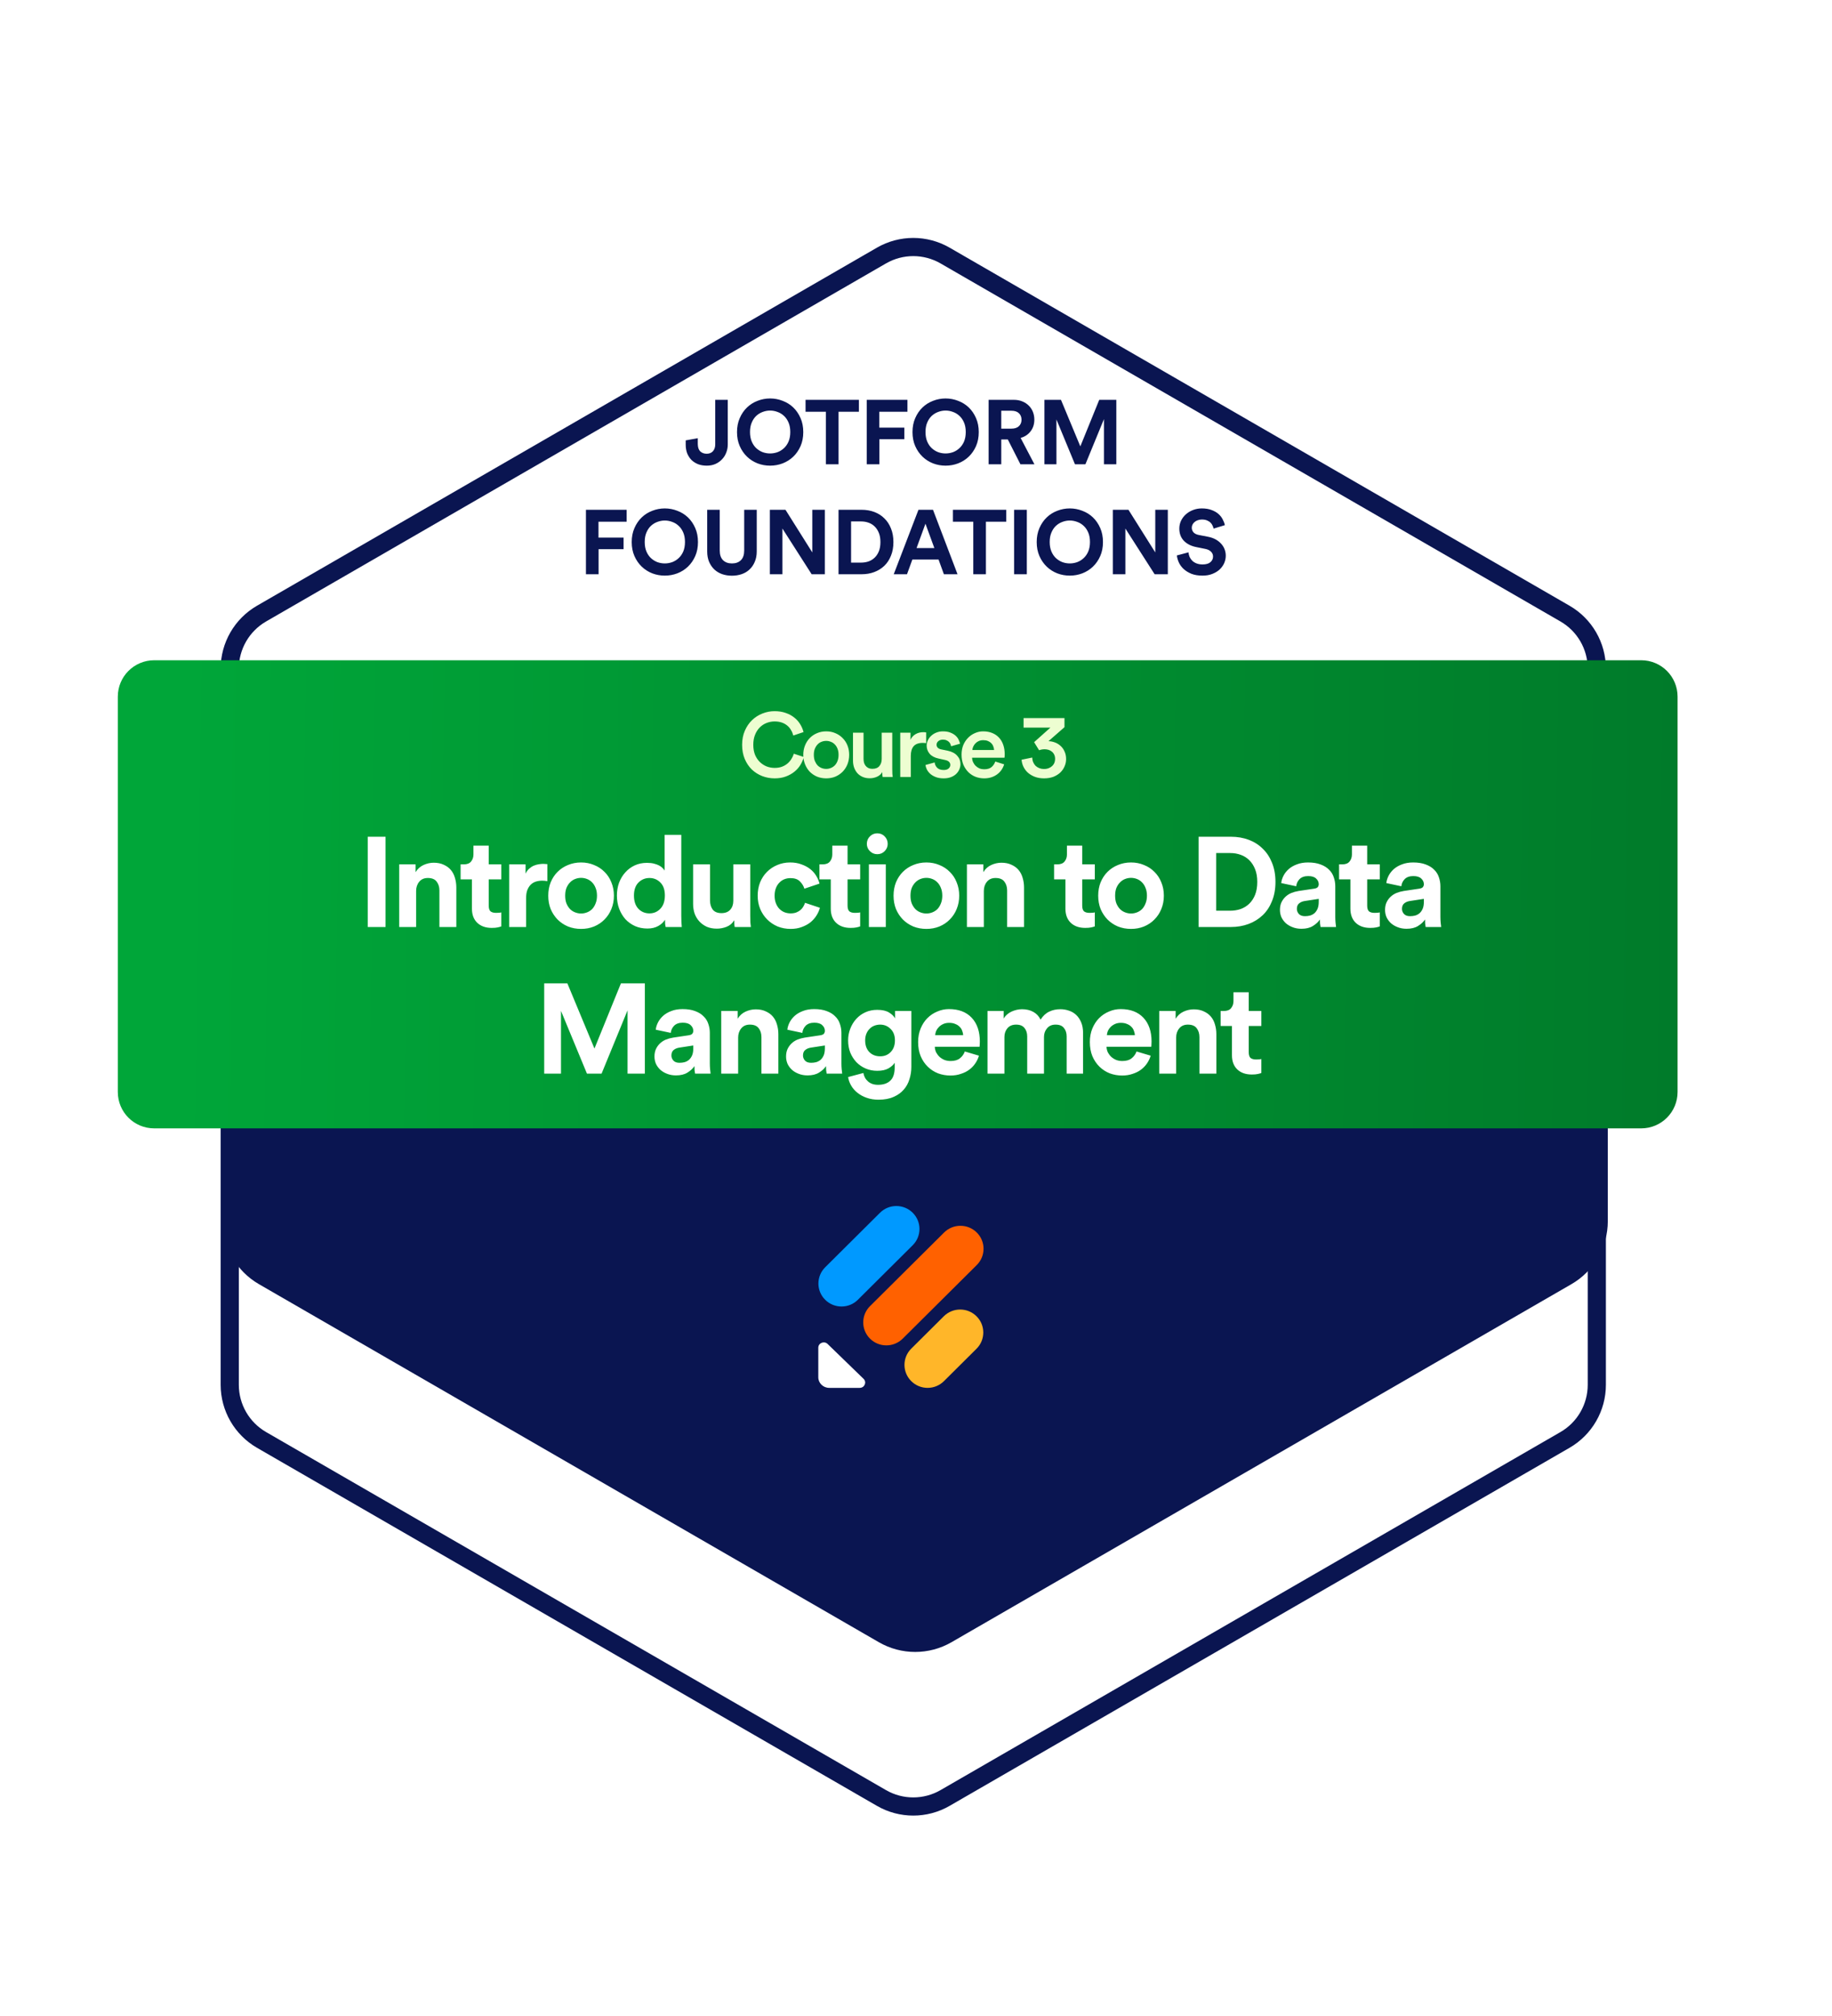<svg width="150" height="165" viewBox="0 0 150 165" fill="none" xmlns="http://www.w3.org/2000/svg">
    <g filter="url(#filter0_dd_2906_10948)">
        <path d="M71.8 6.877C73.642 5.813 75.911 5.813 77.753 6.877L128.51 36.181C130.352 37.245 131.487 39.21 131.487 41.337V99.946C131.487 102.073 130.352 104.038 128.51 105.102L77.753 134.406C75.911 135.47 73.642 135.47 71.8 134.406L21.043 105.102C19.201 104.038 18.066 102.073 18.066 99.946V41.337C18.066 39.21 19.201 37.245 21.043 36.181L71.8 6.877Z" fill="white"/>
        <path d="M72.172 7.521C73.784 6.591 75.769 6.591 77.381 7.521L128.138 36.826C129.75 37.756 130.743 39.476 130.743 41.337V99.946C130.743 101.807 129.75 103.527 128.138 104.457L77.381 133.762C75.769 134.692 73.784 134.692 72.172 133.762L21.415 104.457C19.803 103.527 18.811 101.807 18.811 99.946V41.337C18.811 39.476 19.803 37.756 21.415 36.826L72.172 7.521Z" stroke="#0A1551" stroke-width="1.488"/>
    </g>
    <path d="M74.933 71.386H74.952L74.972 71.385L125.417 68.737C128.397 68.581 130.899 70.955 130.899 73.939V99.946C130.899 101.807 129.906 103.527 128.295 104.457L77.537 133.762C75.926 134.693 73.94 134.693 72.329 133.762L21.571 104.457C19.96 103.527 18.967 101.807 18.967 99.946V76.595C18.967 73.718 21.299 71.386 24.176 71.386H74.933Z" fill="#0A1551" stroke="#0A1551" stroke-width="1.488"/>
    <path d="M70.707 112.851C70.988 113.123 70.79 113.59 70.391 113.59H67.894C67.401 113.59 67 113.201 67 112.724V110.303C67 109.916 67.481 109.724 67.762 109.996L70.707 112.851Z" fill="white"/>
    <path d="M74.611 113.039C73.872 112.305 73.872 111.114 74.611 110.38L77.278 107.73C78.018 106.996 79.216 106.996 79.955 107.73C80.694 108.464 80.694 109.655 79.955 110.389L77.288 113.039C76.548 113.774 75.35 113.774 74.611 113.039Z" fill="#FFB629"/>
    <path d="M67.564 106.38C66.825 105.646 66.825 104.455 67.564 103.721L72.053 99.258C72.792 98.524 73.991 98.524 74.73 99.258C75.469 99.992 75.469 101.183 74.73 101.917L70.241 106.38C69.502 107.115 68.303 107.115 67.564 106.38Z" fill="#0099FF"/>
    <path d="M71.234 109.562C70.495 108.827 70.495 107.637 71.234 106.902L77.3 100.876C78.039 100.142 79.237 100.142 79.976 100.876C80.715 101.611 80.715 102.801 79.976 103.536L73.911 109.562C73.171 110.296 71.973 110.296 71.234 109.562Z" fill="#FF6100"/>
    <path d="M9.646 57.016C9.646 55.372 10.979 54.039 12.623 54.039H134.379C136.023 54.039 137.356 55.372 137.356 57.016V73.196V89.376C137.356 91.019 136.023 92.352 134.379 92.352H12.623C10.979 92.352 9.646 91.019 9.646 89.376V57.016Z" fill="url(#paint0_linear_2906_10948)"/>
    <path d="M63.427 63.705C63.07 63.705 62.73 63.643 62.408 63.519C62.09 63.395 61.807 63.216 61.559 62.983C61.316 62.745 61.123 62.457 60.979 62.12C60.835 61.778 60.763 61.391 60.763 60.959C60.763 60.528 60.838 60.143 60.986 59.806C61.135 59.464 61.331 59.176 61.574 58.943C61.822 58.705 62.105 58.523 62.423 58.399C62.745 58.27 63.078 58.206 63.42 58.206C63.752 58.206 64.052 58.253 64.32 58.347C64.588 58.437 64.821 58.561 65.02 58.719C65.218 58.873 65.382 59.054 65.511 59.263C65.64 59.471 65.734 59.689 65.793 59.917L64.953 60.2C64.913 60.041 64.851 59.893 64.767 59.754C64.687 59.61 64.583 59.486 64.454 59.382C64.33 59.278 64.181 59.196 64.008 59.136C63.839 59.077 63.643 59.047 63.42 59.047C63.202 59.047 62.988 59.087 62.78 59.166C62.571 59.245 62.385 59.364 62.222 59.523C62.058 59.682 61.926 59.883 61.827 60.126C61.728 60.364 61.678 60.642 61.678 60.959C61.678 61.267 61.726 61.54 61.82 61.778C61.919 62.011 62.051 62.207 62.214 62.366C62.378 62.524 62.564 62.646 62.772 62.73C62.986 62.81 63.204 62.849 63.427 62.849C63.65 62.849 63.849 62.817 64.022 62.753C64.196 62.688 64.347 62.601 64.476 62.492C64.605 62.383 64.712 62.259 64.796 62.12C64.886 61.981 64.953 61.837 64.997 61.688L65.816 61.956C65.756 62.18 65.662 62.398 65.533 62.611C65.404 62.82 65.238 63.006 65.034 63.169C64.836 63.328 64.603 63.457 64.335 63.556C64.067 63.656 63.764 63.705 63.427 63.705ZM67.647 62.931C67.781 62.931 67.907 62.906 68.026 62.857C68.15 62.807 68.259 62.735 68.353 62.641C68.448 62.542 68.522 62.42 68.577 62.276C68.631 62.133 68.659 61.966 68.659 61.778C68.659 61.589 68.631 61.425 68.577 61.287C68.522 61.143 68.448 61.024 68.353 60.929C68.259 60.83 68.15 60.758 68.026 60.714C67.907 60.664 67.781 60.639 67.647 60.639C67.513 60.639 67.384 60.664 67.26 60.714C67.141 60.758 67.034 60.83 66.94 60.929C66.85 61.024 66.776 61.143 66.716 61.287C66.662 61.425 66.635 61.589 66.635 61.778C66.635 61.966 66.662 62.133 66.716 62.276C66.776 62.42 66.85 62.542 66.94 62.641C67.034 62.735 67.141 62.807 67.26 62.857C67.384 62.906 67.513 62.931 67.647 62.931ZM67.647 59.858C67.919 59.858 68.17 59.907 68.398 60.007C68.626 60.101 68.825 60.235 68.993 60.409C69.162 60.577 69.294 60.778 69.388 61.011C69.482 61.245 69.529 61.5 69.529 61.778C69.529 62.056 69.482 62.313 69.388 62.552C69.294 62.785 69.162 62.988 68.993 63.162C68.825 63.331 68.626 63.465 68.398 63.564C68.17 63.658 67.919 63.705 67.647 63.705C67.379 63.705 67.128 63.658 66.895 63.564C66.667 63.465 66.468 63.331 66.3 63.162C66.136 62.988 66.007 62.785 65.913 62.552C65.819 62.313 65.771 62.056 65.771 61.778C65.771 61.5 65.819 61.245 65.913 61.011C66.007 60.778 66.136 60.577 66.3 60.409C66.468 60.235 66.667 60.101 66.895 60.007C67.128 59.907 67.379 59.858 67.647 59.858ZM72.237 63.192C72.148 63.355 72.007 63.482 71.813 63.571C71.625 63.656 71.424 63.698 71.211 63.698C70.992 63.698 70.799 63.66 70.63 63.586C70.462 63.512 70.318 63.41 70.199 63.281C70.085 63.147 69.995 62.993 69.931 62.82C69.871 62.646 69.841 62.457 69.841 62.254V59.969H70.705V62.098C70.705 62.212 70.717 62.319 70.742 62.418C70.772 62.517 70.816 62.604 70.876 62.678C70.935 62.753 71.01 62.812 71.099 62.857C71.193 62.901 71.305 62.924 71.434 62.924C71.687 62.924 71.875 62.849 71.999 62.7C72.128 62.547 72.193 62.351 72.193 62.113V59.969H73.056V62.931C73.056 63.08 73.059 63.212 73.064 63.326C73.073 63.435 73.083 63.524 73.093 63.593H72.267C72.257 63.554 72.25 63.497 72.245 63.422C72.24 63.343 72.237 63.266 72.237 63.192ZM75.831 60.825C75.732 60.81 75.638 60.803 75.548 60.803C75.211 60.803 74.963 60.895 74.804 61.078C74.65 61.262 74.574 61.525 74.574 61.867V63.593H73.71V59.969H74.551V60.55C74.636 60.352 74.772 60.198 74.961 60.089C75.149 59.98 75.362 59.925 75.6 59.925C75.655 59.925 75.702 59.927 75.742 59.932C75.782 59.937 75.811 59.942 75.831 59.947V60.825ZM76.528 62.403C76.543 62.566 76.61 62.71 76.729 62.834C76.853 62.959 77.031 63.02 77.264 63.02C77.443 63.02 77.577 62.981 77.666 62.901C77.76 62.817 77.808 62.718 77.808 62.604C77.808 62.505 77.773 62.42 77.703 62.351C77.634 62.281 77.527 62.232 77.383 62.202L76.848 62.083C76.525 62.013 76.282 61.884 76.118 61.696C75.955 61.502 75.873 61.279 75.873 61.026C75.873 60.867 75.908 60.719 75.977 60.58C76.046 60.436 76.141 60.312 76.26 60.208C76.379 60.099 76.518 60.014 76.677 59.955C76.84 59.89 77.016 59.858 77.205 59.858C77.458 59.858 77.669 59.895 77.837 59.969C78.011 60.039 78.152 60.126 78.261 60.23C78.371 60.334 78.45 60.446 78.5 60.565C78.554 60.679 78.589 60.781 78.604 60.87L77.875 61.078C77.865 61.029 77.847 60.972 77.823 60.907C77.798 60.843 77.758 60.783 77.703 60.728C77.654 60.674 77.587 60.629 77.502 60.595C77.423 60.555 77.324 60.535 77.205 60.535C77.051 60.535 76.925 60.577 76.825 60.662C76.731 60.741 76.684 60.838 76.684 60.952C76.684 61.051 76.716 61.133 76.781 61.197C76.845 61.262 76.934 61.306 77.049 61.331L77.599 61.443C77.942 61.517 78.2 61.654 78.373 61.852C78.552 62.046 78.641 62.276 78.641 62.544C78.641 62.683 78.611 62.822 78.552 62.961C78.497 63.095 78.413 63.219 78.299 63.333C78.19 63.442 78.048 63.531 77.875 63.601C77.701 63.67 77.5 63.705 77.272 63.705C77.009 63.705 76.786 63.668 76.602 63.593C76.419 63.519 76.267 63.427 76.148 63.318C76.029 63.204 75.94 63.085 75.88 62.961C75.821 62.832 75.786 62.715 75.776 62.611L76.528 62.403ZM81.394 61.383C81.388 61.279 81.366 61.18 81.326 61.086C81.292 60.986 81.237 60.9 81.163 60.825C81.088 60.751 80.997 60.691 80.888 60.647C80.778 60.602 80.649 60.58 80.501 60.58C80.367 60.58 80.245 60.605 80.136 60.654C80.032 60.699 79.942 60.761 79.868 60.84C79.794 60.915 79.734 61.001 79.689 61.101C79.645 61.195 79.62 61.289 79.615 61.383H81.394ZM82.219 62.559C82.17 62.718 82.098 62.867 82.004 63.006C81.909 63.145 81.793 63.266 81.654 63.37C81.515 63.474 81.356 63.556 81.178 63.616C80.999 63.675 80.801 63.705 80.582 63.705C80.334 63.705 80.099 63.663 79.876 63.579C79.652 63.489 79.456 63.363 79.288 63.199C79.119 63.03 78.983 62.827 78.878 62.589C78.779 62.346 78.73 62.071 78.73 61.763C78.73 61.475 78.777 61.215 78.871 60.982C78.97 60.748 79.102 60.55 79.265 60.386C79.429 60.218 79.618 60.089 79.831 59.999C80.044 59.905 80.265 59.858 80.493 59.858C80.771 59.858 81.019 59.903 81.237 59.992C81.46 60.081 81.647 60.208 81.795 60.371C81.949 60.535 82.066 60.733 82.145 60.967C82.224 61.195 82.264 61.453 82.264 61.741C82.264 61.81 82.262 61.872 82.257 61.927C82.252 61.976 82.247 62.006 82.242 62.016H79.593C79.598 62.155 79.627 62.281 79.682 62.395C79.737 62.51 79.808 62.609 79.898 62.693C79.987 62.777 80.089 62.844 80.203 62.894C80.322 62.939 80.448 62.961 80.582 62.961C80.845 62.961 81.046 62.901 81.185 62.782C81.329 62.658 81.431 62.507 81.49 62.328L82.219 62.559ZM84.671 60.743L86.003 59.553H83.808V58.772H87.157V59.516L85.847 60.662C86.025 60.666 86.202 60.701 86.375 60.766C86.549 60.83 86.703 60.925 86.837 61.048C86.975 61.172 87.085 61.326 87.164 61.51C87.248 61.688 87.29 61.894 87.29 62.127C87.29 62.336 87.248 62.534 87.164 62.723C87.085 62.911 86.968 63.08 86.814 63.229C86.66 63.373 86.472 63.489 86.249 63.579C86.025 63.663 85.77 63.705 85.482 63.705C85.204 63.705 84.954 63.663 84.731 63.579C84.512 63.494 84.324 63.383 84.165 63.244C84.011 63.105 83.89 62.944 83.8 62.76C83.711 62.577 83.659 62.383 83.644 62.18L84.515 62.001C84.52 62.14 84.547 62.269 84.597 62.388C84.646 62.502 84.713 62.601 84.798 62.686C84.887 62.765 84.989 62.827 85.103 62.872C85.217 62.916 85.341 62.939 85.475 62.939C85.624 62.939 85.753 62.916 85.862 62.872C85.976 62.827 86.073 62.767 86.152 62.693C86.231 62.619 86.291 62.532 86.331 62.433C86.37 62.333 86.39 62.229 86.39 62.12C86.39 61.981 86.365 61.862 86.316 61.763C86.266 61.659 86.199 61.574 86.115 61.51C86.035 61.445 85.944 61.398 85.84 61.368C85.74 61.339 85.638 61.324 85.534 61.324C85.42 61.324 85.326 61.334 85.252 61.354C85.177 61.368 85.12 61.386 85.08 61.406L84.671 60.743Z" fill="#EDFED1"/>
    <path d="M30.109 75.871V68.484H31.568V75.871H30.109ZM34.071 75.871H32.686V70.745H34.029V71.38C34.189 71.117 34.405 70.922 34.675 70.797C34.953 70.672 35.231 70.61 35.509 70.61C35.828 70.61 36.103 70.665 36.332 70.776C36.568 70.88 36.763 71.023 36.915 71.203C37.068 71.384 37.179 71.599 37.249 71.849C37.325 72.099 37.363 72.363 37.363 72.641V75.871H35.978V72.881C35.978 72.589 35.901 72.346 35.748 72.151C35.603 71.957 35.363 71.86 35.03 71.86C34.724 71.86 34.488 71.964 34.321 72.172C34.155 72.374 34.071 72.624 34.071 72.922V75.871ZM40.015 70.745H41.046V71.974H40.015V74.12C40.015 74.343 40.064 74.499 40.161 74.589C40.265 74.672 40.418 74.714 40.619 74.714C40.703 74.714 40.786 74.711 40.869 74.704C40.953 74.697 41.012 74.686 41.046 74.672V75.819C40.984 75.846 40.887 75.874 40.755 75.902C40.63 75.93 40.467 75.944 40.265 75.944C39.765 75.944 39.369 75.805 39.078 75.527C38.786 75.249 38.64 74.86 38.64 74.36V71.974H37.713V70.745H37.973C38.244 70.745 38.442 70.669 38.567 70.516C38.699 70.356 38.765 70.162 38.765 69.932V69.214H40.015V70.745ZM44.815 72.12C44.676 72.092 44.537 72.079 44.398 72.079C44.217 72.079 44.047 72.103 43.887 72.151C43.728 72.2 43.589 72.28 43.471 72.391C43.353 72.502 43.255 72.651 43.179 72.839C43.109 73.019 43.075 73.249 43.075 73.526V75.871H41.689V70.745H43.033V71.505C43.109 71.339 43.207 71.203 43.325 71.099C43.45 70.988 43.578 70.905 43.71 70.849C43.849 70.794 43.985 70.755 44.117 70.735C44.255 70.714 44.38 70.703 44.492 70.703C44.547 70.703 44.599 70.707 44.648 70.714C44.703 70.714 44.759 70.717 44.815 70.724V72.12ZM47.578 74.766C47.744 74.766 47.908 74.735 48.067 74.672C48.227 74.61 48.366 74.52 48.484 74.402C48.602 74.277 48.696 74.124 48.765 73.943C48.842 73.763 48.88 73.551 48.88 73.308C48.88 73.065 48.842 72.853 48.765 72.672C48.696 72.492 48.602 72.342 48.484 72.224C48.366 72.099 48.227 72.005 48.067 71.943C47.908 71.88 47.744 71.849 47.578 71.849C47.411 71.849 47.248 71.88 47.088 71.943C46.928 72.005 46.789 72.099 46.671 72.224C46.553 72.342 46.456 72.492 46.38 72.672C46.31 72.853 46.276 73.065 46.276 73.308C46.276 73.551 46.31 73.763 46.38 73.943C46.456 74.124 46.553 74.277 46.671 74.402C46.789 74.52 46.928 74.61 47.088 74.672C47.248 74.735 47.411 74.766 47.578 74.766ZM47.578 70.589C47.96 70.589 48.314 70.658 48.64 70.797C48.974 70.929 49.258 71.117 49.495 71.36C49.738 71.596 49.925 71.88 50.057 72.214C50.196 72.547 50.266 72.912 50.266 73.308C50.266 73.704 50.196 74.068 50.057 74.402C49.925 74.728 49.738 75.013 49.495 75.256C49.258 75.499 48.974 75.69 48.64 75.829C48.314 75.961 47.96 76.027 47.578 76.027C47.196 76.027 46.838 75.961 46.505 75.829C46.178 75.69 45.894 75.499 45.65 75.256C45.414 75.013 45.227 74.728 45.088 74.402C44.956 74.068 44.89 73.704 44.89 73.308C44.89 72.912 44.956 72.547 45.088 72.214C45.227 71.88 45.414 71.596 45.65 71.36C45.894 71.117 46.178 70.929 46.505 70.797C46.838 70.658 47.196 70.589 47.578 70.589ZM55.782 74.943C55.782 75.117 55.786 75.291 55.793 75.464C55.8 75.631 55.81 75.766 55.824 75.871H54.501C54.487 75.815 54.473 75.732 54.459 75.621C54.452 75.509 54.449 75.395 54.449 75.277C54.331 75.478 54.147 75.648 53.897 75.787C53.654 75.926 53.358 75.996 53.011 75.996C52.643 75.996 52.306 75.93 52.001 75.798C51.695 75.659 51.431 75.471 51.209 75.235C50.993 74.992 50.823 74.707 50.698 74.381C50.573 74.047 50.511 73.686 50.511 73.297C50.511 72.922 50.57 72.572 50.688 72.245C50.813 71.919 50.983 71.637 51.198 71.401C51.414 71.158 51.671 70.967 51.969 70.828C52.275 70.689 52.608 70.62 52.969 70.62C53.192 70.62 53.383 70.641 53.542 70.683C53.709 70.724 53.852 70.776 53.969 70.839C54.088 70.901 54.181 70.971 54.251 71.047C54.327 71.117 54.383 71.186 54.417 71.255V68.328H55.782V74.943ZM51.907 73.297C51.907 73.756 52.025 74.113 52.261 74.37C52.504 74.627 52.81 74.756 53.178 74.756C53.532 74.756 53.831 74.627 54.074 74.37C54.317 74.113 54.438 73.752 54.438 73.287C54.438 72.829 54.317 72.478 54.074 72.235C53.831 71.985 53.532 71.86 53.178 71.86C52.824 71.86 52.522 71.985 52.271 72.235C52.028 72.485 51.907 72.839 51.907 73.297ZM60.157 75.871C60.143 75.815 60.132 75.735 60.125 75.631C60.118 75.527 60.115 75.423 60.115 75.318C59.976 75.561 59.771 75.739 59.5 75.85C59.236 75.954 58.969 76.006 58.698 76.006C58.386 76.006 58.108 75.954 57.865 75.85C57.629 75.739 57.427 75.593 57.26 75.412C57.094 75.232 56.965 75.02 56.875 74.777C56.792 74.527 56.75 74.263 56.75 73.985V70.745H58.136V73.704C58.136 73.995 58.209 74.242 58.354 74.443C58.507 74.638 58.747 74.735 59.073 74.735C59.386 74.735 59.625 74.641 59.792 74.454C59.959 74.266 60.042 74.023 60.042 73.725V70.745H61.428V74.943C61.428 75.145 61.431 75.329 61.438 75.496C61.452 75.655 61.466 75.78 61.48 75.871H60.157ZM64.725 71.87C64.545 71.87 64.374 71.901 64.215 71.964C64.062 72.026 63.927 72.12 63.809 72.245C63.69 72.363 63.597 72.513 63.527 72.693C63.458 72.874 63.423 73.079 63.423 73.308C63.423 73.537 63.458 73.742 63.527 73.922C63.597 74.103 63.69 74.256 63.809 74.381C63.934 74.506 64.072 74.6 64.225 74.662C64.385 74.725 64.555 74.756 64.736 74.756C64.909 74.756 65.062 74.731 65.194 74.683C65.333 74.627 65.451 74.558 65.548 74.475C65.645 74.391 65.722 74.297 65.778 74.193C65.84 74.089 65.885 73.988 65.913 73.891L67.132 74.297C67.076 74.513 66.983 74.725 66.85 74.933C66.725 75.134 66.562 75.318 66.361 75.485C66.159 75.645 65.923 75.773 65.653 75.871C65.382 75.975 65.076 76.027 64.736 76.027C64.361 76.027 64.006 75.961 63.673 75.829C63.347 75.69 63.062 75.499 62.819 75.256C62.576 75.013 62.385 74.728 62.246 74.402C62.107 74.068 62.038 73.704 62.038 73.308C62.038 72.912 62.103 72.547 62.235 72.214C62.374 71.88 62.562 71.596 62.798 71.36C63.041 71.117 63.322 70.929 63.642 70.797C63.968 70.658 64.319 70.589 64.694 70.589C65.041 70.589 65.35 70.641 65.621 70.745C65.899 70.842 66.139 70.971 66.34 71.13C66.541 71.29 66.705 71.474 66.83 71.683C66.955 71.891 67.045 72.103 67.1 72.318L65.861 72.735C65.798 72.519 65.677 72.322 65.496 72.141C65.323 71.96 65.066 71.87 64.725 71.87ZM69.396 70.745H70.428V71.974H69.396V74.12C69.396 74.343 69.445 74.499 69.542 74.589C69.646 74.672 69.799 74.714 70.001 74.714C70.084 74.714 70.167 74.711 70.251 74.704C70.334 74.697 70.393 74.686 70.428 74.672V75.819C70.365 75.846 70.268 75.874 70.136 75.902C70.011 75.93 69.848 75.944 69.646 75.944C69.146 75.944 68.75 75.805 68.459 75.527C68.167 75.249 68.021 74.86 68.021 74.36V71.974H67.094V70.745H67.354C67.625 70.745 67.823 70.669 67.948 70.516C68.08 70.356 68.146 70.162 68.146 69.932V69.214H69.396V70.745ZM71.142 75.871V70.745H72.527V75.871H71.142ZM70.975 69.068C70.975 68.825 71.058 68.62 71.225 68.453C71.392 68.286 71.593 68.203 71.829 68.203C72.072 68.203 72.274 68.286 72.433 68.453C72.6 68.62 72.683 68.825 72.683 69.068C72.683 69.297 72.6 69.495 72.433 69.662C72.274 69.828 72.072 69.912 71.829 69.912C71.593 69.912 71.392 69.828 71.225 69.662C71.058 69.495 70.975 69.297 70.975 69.068ZM75.85 74.766C76.017 74.766 76.18 74.735 76.34 74.672C76.499 74.61 76.638 74.52 76.756 74.402C76.874 74.277 76.968 74.124 77.038 73.943C77.114 73.763 77.152 73.551 77.152 73.308C77.152 73.065 77.114 72.853 77.038 72.672C76.968 72.492 76.874 72.342 76.756 72.224C76.638 72.099 76.499 72.005 76.34 71.943C76.18 71.88 76.017 71.849 75.85 71.849C75.683 71.849 75.52 71.88 75.36 71.943C75.201 72.005 75.062 72.099 74.944 72.224C74.826 72.342 74.728 72.492 74.652 72.672C74.582 72.853 74.548 73.065 74.548 73.308C74.548 73.551 74.582 73.763 74.652 73.943C74.728 74.124 74.826 74.277 74.944 74.402C75.062 74.52 75.201 74.61 75.36 74.672C75.52 74.735 75.683 74.766 75.85 74.766ZM75.85 70.589C76.232 70.589 76.586 70.658 76.913 70.797C77.246 70.929 77.531 71.117 77.767 71.36C78.01 71.596 78.198 71.88 78.329 72.214C78.468 72.547 78.538 72.912 78.538 73.308C78.538 73.704 78.468 74.068 78.329 74.402C78.198 74.728 78.01 75.013 77.767 75.256C77.531 75.499 77.246 75.69 76.913 75.829C76.586 75.961 76.232 76.027 75.85 76.027C75.468 76.027 75.11 75.961 74.777 75.829C74.451 75.69 74.166 75.499 73.923 75.256C73.687 75.013 73.499 74.728 73.36 74.402C73.228 74.068 73.162 73.704 73.162 73.308C73.162 72.912 73.228 72.547 73.36 72.214C73.499 71.88 73.687 71.596 73.923 71.36C74.166 71.117 74.451 70.929 74.777 70.797C75.11 70.658 75.468 70.589 75.85 70.589ZM80.554 75.871H79.169V70.745H80.513V71.38C80.672 71.117 80.888 70.922 81.158 70.797C81.436 70.672 81.714 70.61 81.992 70.61C82.311 70.61 82.586 70.665 82.815 70.776C83.051 70.88 83.245 71.023 83.398 71.203C83.551 71.384 83.662 71.599 83.732 71.849C83.808 72.099 83.846 72.363 83.846 72.641V75.871H82.461V72.881C82.461 72.589 82.384 72.346 82.231 72.151C82.086 71.957 81.846 71.86 81.513 71.86C81.207 71.86 80.971 71.964 80.804 72.172C80.638 72.374 80.554 72.624 80.554 72.922V75.871ZM88.609 70.745H89.64V71.974H88.609V74.12C88.609 74.343 88.658 74.499 88.755 74.589C88.859 74.672 89.012 74.714 89.213 74.714C89.297 74.714 89.38 74.711 89.463 74.704C89.547 74.697 89.606 74.686 89.64 74.672V75.819C89.578 75.846 89.481 75.874 89.349 75.902C89.224 75.93 89.06 75.944 88.859 75.944C88.359 75.944 87.963 75.805 87.671 75.527C87.38 75.249 87.234 74.86 87.234 74.36V71.974H86.307V70.745H86.567C86.838 70.745 87.036 70.669 87.161 70.516C87.293 70.356 87.359 70.162 87.359 69.932V69.214H88.609V70.745ZM92.606 74.766C92.772 74.766 92.936 74.735 93.096 74.672C93.255 74.61 93.394 74.52 93.512 74.402C93.63 74.277 93.724 74.124 93.793 73.943C93.87 73.763 93.908 73.551 93.908 73.308C93.908 73.065 93.87 72.853 93.793 72.672C93.724 72.492 93.63 72.342 93.512 72.224C93.394 72.099 93.255 72.005 93.096 71.943C92.936 71.88 92.772 71.849 92.606 71.849C92.439 71.849 92.276 71.88 92.116 71.943C91.957 72.005 91.818 72.099 91.7 72.224C91.581 72.342 91.484 72.492 91.408 72.672C91.338 72.853 91.304 73.065 91.304 73.308C91.304 73.551 91.338 73.763 91.408 73.943C91.484 74.124 91.581 74.277 91.7 74.402C91.818 74.52 91.957 74.61 92.116 74.672C92.276 74.735 92.439 74.766 92.606 74.766ZM92.606 70.589C92.988 70.589 93.342 70.658 93.668 70.797C94.002 70.929 94.287 71.117 94.523 71.36C94.766 71.596 94.953 71.88 95.085 72.214C95.224 72.547 95.294 72.912 95.294 73.308C95.294 73.704 95.224 74.068 95.085 74.402C94.953 74.728 94.766 75.013 94.523 75.256C94.287 75.499 94.002 75.69 93.668 75.829C93.342 75.961 92.988 76.027 92.606 76.027C92.224 76.027 91.866 75.961 91.533 75.829C91.206 75.69 90.922 75.499 90.678 75.256C90.442 75.013 90.255 74.728 90.116 74.402C89.984 74.068 89.918 73.704 89.918 73.308C89.918 72.912 89.984 72.547 90.116 72.214C90.255 71.88 90.442 71.596 90.678 71.36C90.922 71.117 91.206 70.929 91.533 70.797C91.866 70.658 92.224 70.589 92.606 70.589ZM100.723 74.537C101.022 74.537 101.307 74.492 101.577 74.402C101.848 74.304 102.084 74.159 102.286 73.964C102.487 73.77 102.647 73.526 102.765 73.235C102.883 72.936 102.942 72.585 102.942 72.183C102.942 71.78 102.883 71.433 102.765 71.141C102.647 70.842 102.487 70.596 102.286 70.401C102.091 70.207 101.859 70.061 101.588 69.964C101.317 69.866 101.032 69.818 100.734 69.818H99.577V74.537H100.723ZM98.14 75.871V68.484H100.786C101.314 68.484 101.8 68.568 102.244 68.734C102.689 68.901 103.071 69.144 103.39 69.464C103.717 69.776 103.97 70.162 104.151 70.62C104.338 71.078 104.432 71.599 104.432 72.183C104.432 72.766 104.338 73.287 104.151 73.745C103.97 74.204 103.717 74.589 103.39 74.902C103.064 75.214 102.678 75.454 102.234 75.621C101.789 75.787 101.303 75.871 100.775 75.871H98.14ZM104.799 74.475C104.799 74.245 104.837 74.044 104.913 73.87C104.997 73.69 105.108 73.534 105.247 73.401C105.385 73.27 105.545 73.165 105.726 73.089C105.913 73.013 106.115 72.957 106.33 72.922L107.591 72.735C107.736 72.714 107.837 72.672 107.893 72.61C107.948 72.54 107.976 72.46 107.976 72.37C107.976 72.19 107.903 72.033 107.757 71.901C107.618 71.769 107.403 71.703 107.111 71.703C106.806 71.703 106.57 71.787 106.403 71.953C106.243 72.12 106.153 72.315 106.132 72.537L104.903 72.276C104.924 72.075 104.986 71.874 105.09 71.672C105.194 71.471 105.337 71.29 105.517 71.13C105.698 70.971 105.92 70.842 106.184 70.745C106.448 70.641 106.754 70.589 107.101 70.589C107.504 70.589 107.848 70.644 108.132 70.755C108.417 70.86 108.646 71.002 108.82 71.183C109 71.356 109.129 71.561 109.205 71.797C109.289 72.033 109.33 72.28 109.33 72.537V75.058C109.33 75.197 109.337 75.346 109.351 75.506C109.365 75.659 109.379 75.78 109.393 75.871H108.122C108.108 75.801 108.094 75.707 108.08 75.589C108.073 75.464 108.07 75.353 108.07 75.256C107.938 75.457 107.747 75.634 107.497 75.787C107.254 75.94 106.941 76.016 106.559 76.016C106.288 76.016 106.042 75.971 105.82 75.881C105.604 75.798 105.42 75.686 105.267 75.548C105.115 75.402 104.997 75.239 104.913 75.058C104.837 74.87 104.799 74.676 104.799 74.475ZM106.851 74.985C106.997 74.985 107.136 74.968 107.268 74.933C107.406 74.891 107.528 74.825 107.632 74.735C107.736 74.638 107.82 74.516 107.882 74.37C107.945 74.218 107.976 74.027 107.976 73.797V73.568L106.82 73.745C106.639 73.773 106.486 73.839 106.361 73.943C106.243 74.04 106.184 74.19 106.184 74.391C106.184 74.544 106.24 74.683 106.351 74.808C106.462 74.926 106.629 74.985 106.851 74.985ZM111.942 70.745H112.973V71.974H111.942V74.12C111.942 74.343 111.991 74.499 112.088 74.589C112.192 74.672 112.345 74.714 112.546 74.714C112.63 74.714 112.713 74.711 112.796 74.704C112.88 74.697 112.939 74.686 112.973 74.672V75.819C112.911 75.846 112.814 75.874 112.682 75.902C112.557 75.93 112.393 75.944 112.192 75.944C111.692 75.944 111.296 75.805 111.004 75.527C110.713 75.249 110.567 74.86 110.567 74.36V71.974H109.64V70.745H109.9C110.171 70.745 110.369 70.669 110.494 70.516C110.626 70.356 110.692 70.162 110.692 69.932V69.214H111.942V70.745ZM113.405 74.475C113.405 74.245 113.444 74.044 113.52 73.87C113.603 73.69 113.714 73.534 113.853 73.401C113.992 73.27 114.152 73.165 114.333 73.089C114.52 73.013 114.722 72.957 114.937 72.922L116.197 72.735C116.343 72.714 116.444 72.672 116.499 72.61C116.555 72.54 116.583 72.46 116.583 72.37C116.583 72.19 116.51 72.033 116.364 71.901C116.225 71.769 116.01 71.703 115.718 71.703C115.413 71.703 115.176 71.787 115.01 71.953C114.85 72.12 114.76 72.315 114.739 72.537L113.51 72.276C113.53 72.075 113.593 71.874 113.697 71.672C113.801 71.471 113.944 71.29 114.124 71.13C114.305 70.971 114.527 70.842 114.791 70.745C115.055 70.641 115.36 70.589 115.708 70.589C116.111 70.589 116.454 70.644 116.739 70.755C117.024 70.86 117.253 71.002 117.427 71.183C117.607 71.356 117.736 71.561 117.812 71.797C117.895 72.033 117.937 72.28 117.937 72.537V75.058C117.937 75.197 117.944 75.346 117.958 75.506C117.972 75.659 117.986 75.78 118 75.871H116.729C116.715 75.801 116.701 75.707 116.687 75.589C116.68 75.464 116.677 75.353 116.677 75.256C116.545 75.457 116.354 75.634 116.104 75.787C115.861 75.94 115.548 76.016 115.166 76.016C114.895 76.016 114.649 75.971 114.426 75.881C114.211 75.798 114.027 75.686 113.874 75.548C113.721 75.402 113.603 75.239 113.52 75.058C113.444 74.87 113.405 74.676 113.405 74.475ZM115.458 74.985C115.604 74.985 115.742 74.968 115.874 74.933C116.013 74.891 116.135 74.825 116.239 74.735C116.343 74.638 116.427 74.516 116.489 74.37C116.552 74.218 116.583 74.027 116.583 73.797V73.568L115.426 73.745C115.246 73.773 115.093 73.839 114.968 73.943C114.85 74.04 114.791 74.19 114.791 74.391C114.791 74.544 114.847 74.683 114.958 74.808C115.069 74.926 115.235 74.985 115.458 74.985ZM51.382 87.871V82.693L49.256 87.871H48.058L45.933 82.735V87.871H44.558V80.484H46.454L48.673 85.818L50.84 80.484H52.798V87.871H51.382ZM53.587 86.475C53.587 86.245 53.626 86.044 53.702 85.87C53.785 85.69 53.897 85.534 54.035 85.401C54.174 85.27 54.334 85.165 54.515 85.089C54.702 85.013 54.904 84.957 55.119 84.922L56.379 84.735C56.525 84.714 56.626 84.672 56.681 84.61C56.737 84.54 56.765 84.46 56.765 84.37C56.765 84.19 56.692 84.033 56.546 83.901C56.407 83.769 56.192 83.703 55.9 83.703C55.595 83.703 55.358 83.787 55.192 83.953C55.032 84.12 54.942 84.315 54.921 84.537L53.692 84.276C53.712 84.075 53.775 83.874 53.879 83.672C53.983 83.471 54.126 83.29 54.306 83.13C54.487 82.971 54.709 82.842 54.973 82.745C55.237 82.641 55.542 82.589 55.89 82.589C56.293 82.589 56.636 82.644 56.921 82.755C57.206 82.86 57.435 83.002 57.609 83.183C57.789 83.356 57.918 83.561 57.994 83.797C58.078 84.033 58.119 84.28 58.119 84.537V87.058C58.119 87.197 58.126 87.346 58.14 87.506C58.154 87.659 58.168 87.78 58.182 87.871H56.911C56.897 87.801 56.883 87.707 56.869 87.589C56.862 87.464 56.859 87.353 56.859 87.256C56.727 87.457 56.536 87.634 56.286 87.787C56.043 87.94 55.73 88.016 55.348 88.016C55.077 88.016 54.831 87.971 54.608 87.881C54.393 87.798 54.209 87.686 54.056 87.548C53.904 87.402 53.785 87.239 53.702 87.058C53.626 86.87 53.587 86.676 53.587 86.475ZM55.64 86.985C55.786 86.985 55.925 86.968 56.056 86.933C56.195 86.891 56.317 86.825 56.421 86.735C56.525 86.638 56.609 86.516 56.671 86.37C56.734 86.218 56.765 86.027 56.765 85.797V85.568L55.608 85.745C55.428 85.773 55.275 85.839 55.15 85.943C55.032 86.04 54.973 86.19 54.973 86.391C54.973 86.544 55.029 86.683 55.14 86.808C55.251 86.926 55.417 86.985 55.64 86.985ZM60.438 87.871H59.053V82.745H60.397V83.38C60.556 83.117 60.772 82.922 61.043 82.797C61.321 82.672 61.598 82.61 61.876 82.61C62.196 82.61 62.47 82.665 62.699 82.776C62.935 82.88 63.13 83.023 63.282 83.203C63.435 83.384 63.546 83.599 63.616 83.849C63.692 84.099 63.73 84.363 63.73 84.641V87.871H62.345V84.881C62.345 84.589 62.269 84.346 62.116 84.151C61.97 83.957 61.73 83.86 61.397 83.86C61.091 83.86 60.855 83.964 60.688 84.172C60.522 84.374 60.438 84.624 60.438 84.922V87.871ZM64.361 86.475C64.361 86.245 64.4 86.044 64.476 85.87C64.559 85.69 64.67 85.534 64.809 85.401C64.948 85.27 65.108 85.165 65.288 85.089C65.476 85.013 65.677 84.957 65.893 84.922L67.153 84.735C67.299 84.714 67.4 84.672 67.455 84.61C67.511 84.54 67.539 84.46 67.539 84.37C67.539 84.19 67.466 84.033 67.32 83.901C67.181 83.769 66.966 83.703 66.674 83.703C66.368 83.703 66.132 83.787 65.966 83.953C65.806 84.12 65.716 84.315 65.695 84.537L64.465 84.276C64.486 84.075 64.549 83.874 64.653 83.672C64.757 83.471 64.9 83.29 65.08 83.13C65.261 82.971 65.483 82.842 65.747 82.745C66.011 82.641 66.316 82.589 66.664 82.589C67.066 82.589 67.41 82.644 67.695 82.755C67.98 82.86 68.209 83.002 68.382 83.183C68.563 83.356 68.692 83.561 68.768 83.797C68.851 84.033 68.893 84.28 68.893 84.537V87.058C68.893 87.197 68.9 87.346 68.914 87.506C68.928 87.659 68.942 87.78 68.956 87.871H67.684C67.671 87.801 67.657 87.707 67.643 87.589C67.636 87.464 67.632 87.353 67.632 87.256C67.501 87.457 67.309 87.634 67.059 87.787C66.816 87.94 66.504 88.016 66.122 88.016C65.851 88.016 65.605 87.971 65.382 87.881C65.167 87.798 64.983 87.686 64.83 87.548C64.677 87.402 64.559 87.239 64.476 87.058C64.4 86.87 64.361 86.676 64.361 86.475ZM66.414 86.985C66.559 86.985 66.698 86.968 66.83 86.933C66.969 86.891 67.091 86.825 67.195 86.735C67.299 86.638 67.382 86.516 67.445 86.37C67.507 86.218 67.539 86.027 67.539 85.797V85.568L66.382 85.745C66.202 85.773 66.049 85.839 65.924 85.943C65.806 86.04 65.747 86.19 65.747 86.391C65.747 86.544 65.802 86.683 65.913 86.808C66.025 86.926 66.191 86.985 66.414 86.985ZM70.692 87.819C70.74 88.103 70.869 88.336 71.077 88.516C71.286 88.697 71.556 88.787 71.89 88.787C72.328 88.787 72.664 88.673 72.9 88.444C73.137 88.221 73.255 87.86 73.255 87.36V86.985C73.15 87.152 72.98 87.305 72.744 87.443C72.508 87.575 72.202 87.641 71.827 87.641C71.487 87.641 71.171 87.579 70.879 87.454C70.588 87.329 70.334 87.155 70.119 86.933C69.91 86.711 69.744 86.45 69.619 86.152C69.501 85.846 69.442 85.513 69.442 85.151C69.442 84.811 69.501 84.492 69.619 84.193C69.737 83.888 69.9 83.62 70.109 83.391C70.317 83.162 70.567 82.981 70.859 82.849C71.15 82.717 71.473 82.651 71.827 82.651C72.237 82.651 72.56 82.724 72.796 82.87C73.032 83.016 73.196 83.176 73.286 83.349V82.745H74.619V87.318C74.619 87.673 74.567 88.009 74.463 88.329C74.366 88.655 74.21 88.94 73.994 89.183C73.779 89.433 73.501 89.631 73.161 89.777C72.821 89.93 72.411 90.006 71.932 90.006C71.577 90.006 71.254 89.954 70.963 89.85C70.678 89.753 70.428 89.617 70.213 89.444C69.997 89.277 69.824 89.079 69.692 88.85C69.56 88.628 69.477 88.395 69.442 88.152L70.692 87.819ZM72.067 86.454C72.421 86.454 72.709 86.336 72.932 86.1C73.161 85.863 73.275 85.547 73.275 85.151C73.275 84.756 73.157 84.443 72.921 84.214C72.685 83.978 72.4 83.86 72.067 83.86C71.893 83.86 71.73 83.891 71.577 83.953C71.431 84.009 71.303 84.096 71.192 84.214C71.081 84.325 70.994 84.46 70.931 84.62C70.869 84.78 70.838 84.957 70.838 85.151C70.838 85.554 70.952 85.874 71.181 86.11C71.411 86.339 71.706 86.454 72.067 86.454ZM78.862 84.724C78.855 84.599 78.827 84.478 78.779 84.36C78.737 84.235 78.668 84.127 78.57 84.037C78.48 83.94 78.362 83.863 78.216 83.808C78.077 83.745 77.91 83.714 77.716 83.714C77.535 83.714 77.376 83.745 77.237 83.808C77.098 83.87 76.98 83.95 76.883 84.047C76.785 84.144 76.709 84.252 76.653 84.37C76.605 84.488 76.577 84.606 76.57 84.724H78.862ZM80.154 86.402C80.091 86.624 79.99 86.836 79.852 87.037C79.72 87.232 79.556 87.402 79.362 87.548C79.168 87.693 78.938 87.808 78.674 87.891C78.418 87.982 78.133 88.027 77.82 88.027C77.466 88.027 77.129 87.968 76.81 87.85C76.49 87.725 76.209 87.544 75.966 87.308C75.723 87.072 75.528 86.784 75.382 86.443C75.243 86.103 75.174 85.718 75.174 85.287C75.174 84.877 75.243 84.506 75.382 84.172C75.521 83.839 75.705 83.558 75.934 83.328C76.171 83.092 76.442 82.912 76.747 82.787C77.053 82.655 77.369 82.589 77.695 82.589C78.494 82.589 79.115 82.825 79.56 83.297C80.004 83.769 80.227 84.419 80.227 85.245C80.227 85.343 80.223 85.436 80.216 85.526C80.209 85.61 80.206 85.659 80.206 85.672H76.539C76.546 85.839 76.584 85.995 76.653 86.141C76.73 86.28 76.823 86.402 76.935 86.506C77.053 86.61 77.188 86.693 77.341 86.756C77.494 86.811 77.657 86.839 77.831 86.839C78.157 86.839 78.41 86.766 78.591 86.62C78.779 86.475 78.914 86.287 78.997 86.058L80.154 86.402ZM80.855 87.871V82.745H82.178V83.37C82.247 83.245 82.338 83.134 82.449 83.037C82.56 82.939 82.681 82.86 82.813 82.797C82.952 82.735 83.095 82.686 83.24 82.651C83.393 82.617 83.539 82.599 83.678 82.599C84.032 82.599 84.341 82.672 84.605 82.818C84.869 82.964 85.067 83.176 85.199 83.453C85.4 83.141 85.637 82.922 85.907 82.797C86.178 82.665 86.484 82.599 86.824 82.599C87.06 82.599 87.29 82.637 87.512 82.714C87.734 82.783 87.932 82.898 88.106 83.058C88.279 83.217 88.418 83.422 88.522 83.672C88.626 83.915 88.679 84.207 88.679 84.547V87.871H87.335V84.829C87.335 84.551 87.262 84.322 87.116 84.141C86.977 83.953 86.748 83.86 86.428 83.86C86.13 83.86 85.897 83.96 85.73 84.162C85.564 84.356 85.48 84.592 85.48 84.87V87.871H84.105V84.829C84.105 84.551 84.032 84.322 83.886 84.141C83.741 83.953 83.511 83.86 83.199 83.86C82.893 83.86 82.657 83.957 82.49 84.151C82.324 84.346 82.24 84.585 82.24 84.87V87.871H80.855ZM92.922 84.724C92.915 84.599 92.887 84.478 92.838 84.36C92.797 84.235 92.727 84.127 92.63 84.037C92.54 83.94 92.422 83.863 92.276 83.808C92.137 83.745 91.97 83.714 91.776 83.714C91.595 83.714 91.436 83.745 91.297 83.808C91.158 83.87 91.04 83.95 90.942 84.047C90.845 84.144 90.769 84.252 90.713 84.37C90.665 84.488 90.637 84.606 90.63 84.724H92.922ZM94.214 86.402C94.151 86.624 94.05 86.836 93.912 87.037C93.78 87.232 93.616 87.402 93.422 87.548C93.227 87.693 92.998 87.808 92.734 87.891C92.477 87.982 92.193 88.027 91.88 88.027C91.526 88.027 91.189 87.968 90.87 87.85C90.55 87.725 90.269 87.544 90.026 87.308C89.783 87.072 89.588 86.784 89.442 86.443C89.303 86.103 89.234 85.718 89.234 85.287C89.234 84.877 89.303 84.506 89.442 84.172C89.581 83.839 89.765 83.558 89.994 83.328C90.231 83.092 90.501 82.912 90.807 82.787C91.113 82.655 91.429 82.589 91.755 82.589C92.554 82.589 93.175 82.825 93.62 83.297C94.064 83.769 94.287 84.419 94.287 85.245C94.287 85.343 94.283 85.436 94.276 85.526C94.269 85.61 94.266 85.659 94.266 85.672H90.599C90.606 85.839 90.644 85.995 90.713 86.141C90.79 86.28 90.883 86.402 90.995 86.506C91.113 86.61 91.248 86.693 91.401 86.756C91.554 86.811 91.717 86.839 91.891 86.839C92.217 86.839 92.47 86.766 92.651 86.62C92.838 86.475 92.974 86.287 93.057 86.058L94.214 86.402ZM96.3 87.871H94.915V82.745H96.259V83.38C96.418 83.117 96.634 82.922 96.904 82.797C97.182 82.672 97.46 82.61 97.738 82.61C98.057 82.61 98.332 82.665 98.561 82.776C98.797 82.88 98.992 83.023 99.144 83.203C99.297 83.384 99.408 83.599 99.478 83.849C99.554 84.099 99.592 84.363 99.592 84.641V87.871H98.207V84.881C98.207 84.589 98.13 84.346 97.978 84.151C97.832 83.957 97.592 83.86 97.259 83.86C96.953 83.86 96.717 83.964 96.55 84.172C96.384 84.374 96.3 84.624 96.3 84.922V87.871ZM102.244 82.745H103.276V83.974H102.244V86.12C102.244 86.343 102.293 86.499 102.39 86.589C102.494 86.672 102.647 86.714 102.848 86.714C102.932 86.714 103.015 86.711 103.098 86.704C103.182 86.697 103.241 86.686 103.276 86.672V87.819C103.213 87.846 103.116 87.874 102.984 87.902C102.859 87.93 102.696 87.944 102.494 87.944C101.994 87.944 101.598 87.805 101.307 87.527C101.015 87.249 100.869 86.86 100.869 86.36V83.974H99.942V82.745H100.202C100.473 82.745 100.671 82.669 100.796 82.516C100.928 82.356 100.994 82.162 100.994 81.932V81.214H102.244V82.745Z" fill="white"/>
    <path d="M56.144 36.043L57.133 35.864V36.348C57.138 36.621 57.208 36.822 57.342 36.951C57.481 37.075 57.654 37.137 57.862 37.137C58.081 37.137 58.252 37.067 58.376 36.928C58.5 36.789 58.562 36.603 58.562 36.37V32.724H59.589V36.37C59.589 36.608 59.547 36.834 59.462 37.047C59.383 37.256 59.267 37.439 59.113 37.598C58.964 37.757 58.783 37.883 58.569 37.978C58.361 38.067 58.128 38.112 57.87 38.112C57.607 38.112 57.369 38.072 57.156 37.993C56.947 37.908 56.766 37.792 56.612 37.643C56.464 37.489 56.347 37.308 56.263 37.1C56.183 36.886 56.144 36.651 56.144 36.393V36.043ZM61.409 35.358C61.409 35.656 61.456 35.916 61.551 36.14C61.645 36.358 61.769 36.539 61.923 36.683C62.082 36.827 62.258 36.936 62.451 37.01C62.65 37.08 62.85 37.114 63.054 37.114C63.257 37.114 63.458 37.08 63.657 37.01C63.855 36.936 64.031 36.827 64.185 36.683C64.344 36.539 64.47 36.358 64.564 36.14C64.659 35.916 64.706 35.656 64.706 35.358C64.706 35.061 64.659 34.803 64.564 34.584C64.47 34.361 64.344 34.178 64.185 34.034C64.031 33.89 63.855 33.783 63.657 33.714C63.458 33.639 63.257 33.602 63.054 33.602C62.85 33.602 62.65 33.639 62.451 33.714C62.258 33.783 62.082 33.89 61.923 34.034C61.769 34.178 61.645 34.361 61.551 34.584C61.456 34.803 61.409 35.061 61.409 35.358ZM60.345 35.366C60.345 34.939 60.42 34.557 60.569 34.22C60.717 33.877 60.916 33.587 61.164 33.349C61.412 33.111 61.7 32.93 62.027 32.806C62.354 32.677 62.697 32.612 63.054 32.612C63.411 32.612 63.753 32.677 64.081 32.806C64.413 32.93 64.703 33.111 64.951 33.349C65.2 33.587 65.398 33.877 65.547 34.22C65.695 34.557 65.77 34.939 65.77 35.366C65.77 35.792 65.695 36.174 65.547 36.512C65.398 36.849 65.2 37.137 64.951 37.375C64.703 37.613 64.413 37.797 64.081 37.926C63.753 38.05 63.411 38.112 63.054 38.112C62.697 38.112 62.354 38.05 62.027 37.926C61.7 37.797 61.412 37.613 61.164 37.375C60.916 37.137 60.717 36.849 60.569 36.512C60.42 36.174 60.345 35.792 60.345 35.366ZM68.658 33.699V38H67.624V33.699H65.957V32.724H70.325V33.699H68.658ZM70.966 38V32.724H74.299V33.699H71.993V35.001H74.046V35.946H72V38H70.966ZM75.778 35.358C75.778 35.656 75.825 35.916 75.919 36.14C76.013 36.358 76.137 36.539 76.291 36.683C76.45 36.827 76.626 36.936 76.819 37.01C77.018 37.08 77.219 37.114 77.422 37.114C77.625 37.114 77.826 37.08 78.025 37.01C78.223 36.936 78.399 36.827 78.553 36.683C78.712 36.539 78.838 36.358 78.933 36.14C79.027 35.916 79.074 35.656 79.074 35.358C79.074 35.061 79.027 34.803 78.933 34.584C78.838 34.361 78.712 34.178 78.553 34.034C78.399 33.89 78.223 33.783 78.025 33.714C77.826 33.639 77.625 33.602 77.422 33.602C77.219 33.602 77.018 33.639 76.819 33.714C76.626 33.783 76.45 33.89 76.291 34.034C76.137 34.178 76.013 34.361 75.919 34.584C75.825 34.803 75.778 35.061 75.778 35.358ZM74.713 35.366C74.713 34.939 74.788 34.557 74.937 34.22C75.085 33.877 75.284 33.587 75.532 33.349C75.78 33.111 76.068 32.93 76.395 32.806C76.723 32.677 77.065 32.612 77.422 32.612C77.779 32.612 78.121 32.677 78.449 32.806C78.781 32.93 79.072 33.111 79.32 33.349C79.568 33.587 79.766 33.877 79.915 34.22C80.064 34.557 80.138 34.939 80.138 35.366C80.138 35.792 80.064 36.174 79.915 36.512C79.766 36.849 79.568 37.137 79.32 37.375C79.072 37.613 78.781 37.797 78.449 37.926C78.121 38.05 77.779 38.112 77.422 38.112C77.065 38.112 76.723 38.05 76.395 37.926C76.068 37.797 75.78 37.613 75.532 37.375C75.284 37.137 75.085 36.849 74.937 36.512C74.788 36.174 74.713 35.792 74.713 35.366ZM82.517 35.968H81.981V38H80.947V32.724H83.008C83.266 32.724 83.496 32.766 83.7 32.851C83.908 32.935 84.084 33.049 84.228 33.193C84.377 33.337 84.491 33.508 84.57 33.706C84.65 33.905 84.689 34.118 84.689 34.346C84.689 34.718 84.588 35.036 84.384 35.299C84.186 35.562 83.913 35.743 83.566 35.842L84.697 38H83.551L82.517 35.968ZM82.814 35.083C83.077 35.083 83.281 35.016 83.424 34.882C83.568 34.748 83.64 34.572 83.64 34.354C83.64 34.13 83.568 33.952 83.424 33.818C83.281 33.684 83.077 33.617 82.814 33.617H81.981V35.083H82.814ZM90.389 38V34.302L88.871 38H88.016L86.498 34.331V38H85.516V32.724H86.87L88.455 36.534L90.003 32.724H91.402V38H90.389ZM47.976 47V41.724H51.309V42.699H49.002V44.001H51.056V44.946H49.01V47H47.976ZM52.787 44.358C52.787 44.656 52.834 44.916 52.929 45.14C53.023 45.358 53.147 45.539 53.301 45.683C53.46 45.827 53.636 45.936 53.829 46.01C54.028 46.08 54.228 46.114 54.432 46.114C54.635 46.114 54.836 46.08 55.035 46.01C55.233 45.936 55.409 45.827 55.563 45.683C55.722 45.539 55.848 45.358 55.943 45.14C56.037 44.916 56.084 44.656 56.084 44.358C56.084 44.061 56.037 43.803 55.943 43.584C55.848 43.361 55.722 43.178 55.563 43.034C55.409 42.89 55.233 42.783 55.035 42.714C54.836 42.639 54.635 42.602 54.432 42.602C54.228 42.602 54.028 42.639 53.829 42.714C53.636 42.783 53.46 42.89 53.301 43.034C53.147 43.178 53.023 43.361 52.929 43.584C52.834 43.803 52.787 44.061 52.787 44.358ZM51.723 44.366C51.723 43.939 51.798 43.557 51.947 43.22C52.095 42.877 52.294 42.587 52.542 42.349C52.79 42.111 53.078 41.93 53.405 41.806C53.732 41.677 54.075 41.612 54.432 41.612C54.789 41.612 55.131 41.677 55.459 41.806C55.791 41.93 56.081 42.111 56.33 42.349C56.578 42.587 56.776 42.877 56.925 43.22C57.074 43.557 57.148 43.939 57.148 44.366C57.148 44.792 57.074 45.174 56.925 45.512C56.776 45.849 56.578 46.137 56.33 46.375C56.081 46.613 55.791 46.797 55.459 46.926C55.131 47.05 54.789 47.112 54.432 47.112C54.075 47.112 53.732 47.05 53.405 46.926C53.078 46.797 52.79 46.613 52.542 46.375C52.294 46.137 52.095 45.849 51.947 45.512C51.798 45.174 51.723 44.792 51.723 44.366ZM59.928 47.119C59.646 47.119 59.38 47.077 59.132 46.993C58.889 46.908 58.676 46.782 58.492 46.613C58.314 46.444 58.17 46.236 58.061 45.988C57.956 45.74 57.904 45.455 57.904 45.132V41.724H58.931V45.058C58.931 45.405 59.02 45.668 59.199 45.847C59.378 46.025 59.621 46.114 59.928 46.114C60.241 46.114 60.486 46.025 60.665 45.847C60.844 45.668 60.933 45.405 60.933 45.058V41.724H61.96V45.132C61.96 45.455 61.905 45.74 61.796 45.988C61.692 46.236 61.548 46.444 61.364 46.613C61.186 46.782 60.973 46.908 60.725 46.993C60.477 47.077 60.211 47.119 59.928 47.119ZM66.457 47L64.061 43.257V47H63.034V41.724H64.314L66.509 45.214V41.724H67.536V47H66.457ZM70.502 46.047C70.716 46.047 70.919 46.015 71.112 45.951C71.306 45.881 71.475 45.777 71.618 45.638C71.762 45.499 71.876 45.326 71.961 45.117C72.045 44.904 72.087 44.654 72.087 44.366C72.087 44.078 72.045 43.83 71.961 43.622C71.876 43.408 71.762 43.232 71.618 43.093C71.479 42.954 71.313 42.85 71.12 42.781C70.926 42.711 70.723 42.677 70.51 42.677H69.684V46.047H70.502ZM68.657 47V41.724H70.547C70.924 41.724 71.271 41.784 71.589 41.903C71.906 42.022 72.179 42.195 72.407 42.424C72.64 42.647 72.821 42.922 72.95 43.25C73.084 43.577 73.151 43.949 73.151 44.366C73.151 44.782 73.084 45.155 72.95 45.482C72.821 45.809 72.64 46.085 72.407 46.308C72.174 46.531 71.899 46.702 71.581 46.821C71.264 46.941 70.916 47 70.539 47H68.657ZM76.846 45.794H74.702L74.263 47H73.177L75.201 41.724H76.392L78.401 47H77.284L76.846 45.794ZM75.045 44.857H76.503L75.774 42.863L75.045 44.857ZM80.724 42.699V47H79.69V42.699H78.023V41.724H82.391V42.699H80.724ZM83.032 47V41.724H84.074V47H83.032ZM85.947 44.358C85.947 44.656 85.994 44.916 86.089 45.14C86.183 45.358 86.307 45.539 86.461 45.683C86.62 45.827 86.796 45.936 86.989 46.01C87.188 46.08 87.388 46.114 87.592 46.114C87.795 46.114 87.996 46.08 88.195 46.01C88.393 45.936 88.569 45.827 88.723 45.683C88.882 45.539 89.008 45.358 89.102 45.14C89.197 44.916 89.244 44.656 89.244 44.358C89.244 44.061 89.197 43.803 89.102 43.584C89.008 43.361 88.882 43.178 88.723 43.034C88.569 42.89 88.393 42.783 88.195 42.714C87.996 42.639 87.795 42.602 87.592 42.602C87.388 42.602 87.188 42.639 86.989 42.714C86.796 42.783 86.62 42.89 86.461 43.034C86.307 43.178 86.183 43.361 86.089 43.584C85.994 43.803 85.947 44.061 85.947 44.358ZM84.883 44.366C84.883 43.939 84.958 43.557 85.106 43.22C85.255 42.877 85.454 42.587 85.702 42.349C85.95 42.111 86.237 41.93 86.565 41.806C86.892 41.677 87.235 41.612 87.592 41.612C87.949 41.612 88.291 41.677 88.619 41.806C88.951 41.93 89.241 42.111 89.489 42.349C89.737 42.587 89.936 42.877 90.085 43.22C90.234 43.557 90.308 43.939 90.308 44.366C90.308 44.792 90.234 45.174 90.085 45.512C89.936 45.849 89.737 46.137 89.489 46.375C89.241 46.613 88.951 46.797 88.619 46.926C88.291 47.05 87.949 47.112 87.592 47.112C87.235 47.112 86.892 47.05 86.565 46.926C86.237 46.797 85.95 46.613 85.702 46.375C85.454 46.137 85.255 45.849 85.106 45.512C84.958 45.174 84.883 44.792 84.883 44.366ZM94.539 47L92.143 43.257V47H91.116V41.724H92.396L94.591 45.214V41.724H95.618V47H94.539ZM99.366 43.264C99.351 43.19 99.324 43.111 99.284 43.026C99.249 42.937 99.195 42.855 99.12 42.781C99.046 42.706 98.949 42.644 98.83 42.595C98.716 42.545 98.575 42.52 98.406 42.52C98.282 42.52 98.168 42.54 98.064 42.58C97.964 42.615 97.877 42.664 97.803 42.729C97.734 42.788 97.679 42.858 97.639 42.937C97.6 43.016 97.58 43.101 97.58 43.19C97.58 43.334 97.627 43.46 97.721 43.57C97.816 43.674 97.959 43.746 98.153 43.785L98.889 43.927C99.128 43.971 99.338 44.043 99.522 44.142C99.706 44.242 99.859 44.361 99.983 44.5C100.107 44.634 100.202 44.785 100.266 44.954C100.331 45.122 100.363 45.298 100.363 45.482C100.363 45.685 100.321 45.886 100.236 46.085C100.152 46.278 100.028 46.452 99.864 46.606C99.706 46.754 99.507 46.876 99.269 46.97C99.036 47.065 98.766 47.112 98.458 47.112C98.106 47.112 97.803 47.062 97.55 46.963C97.297 46.859 97.084 46.727 96.91 46.568C96.742 46.41 96.612 46.233 96.523 46.04C96.434 45.842 96.379 45.648 96.359 45.46L97.312 45.207C97.322 45.336 97.352 45.46 97.401 45.579C97.456 45.698 97.53 45.804 97.624 45.899C97.719 45.988 97.835 46.06 97.974 46.114C98.113 46.169 98.277 46.196 98.465 46.196C98.743 46.196 98.954 46.137 99.098 46.018C99.247 45.894 99.321 45.737 99.321 45.549C99.321 45.395 99.267 45.264 99.157 45.155C99.048 45.041 98.889 44.964 98.681 44.924L97.945 44.775C97.523 44.691 97.186 44.52 96.933 44.262C96.684 43.999 96.56 43.666 96.56 43.264C96.56 43.031 96.608 42.816 96.702 42.617C96.801 42.414 96.935 42.238 97.104 42.089C97.272 41.94 97.468 41.823 97.692 41.739C97.915 41.655 98.15 41.612 98.398 41.612C98.716 41.612 98.986 41.657 99.21 41.746C99.438 41.831 99.626 41.94 99.775 42.074C99.924 42.208 100.038 42.357 100.117 42.52C100.202 42.679 100.259 42.833 100.288 42.982L99.366 43.264Z" fill="#0A1551"/>
    <defs>
        <filter id="filter0_dd_2906_10948" x="0.207" y="0.126" width="149.139" height="164.843" filterUnits="userSpaceOnUse" color-interpolation-filters="sRGB">
            <feFlood flood-opacity="0" result="BackgroundImageFix"/>
            <feColorMatrix in="SourceAlpha" type="matrix" values="0 0 0 0 0 0 0 0 0 0 0 0 0 0 0 0 0 0 127 0" result="hardAlpha"/>
            <feOffset dy="1.488"/>
            <feGaussianBlur stdDeviation="2.977"/>
            <feColorMatrix type="matrix" values="0 0 0 0 0.145 0 0 0 0 0.176 0 0 0 0 0.357 0 0 0 0.04 0"/>
            <feBlend mode="normal" in2="BackgroundImageFix" result="effect1_dropShadow_2906_10948"/>
            <feColorMatrix in="SourceAlpha" type="matrix" values="0 0 0 0 0 0 0 0 0 0 0 0 0 0 0 0 0 0 127 0" result="hardAlpha"/>
            <feOffset dy="11.906"/>
            <feGaussianBlur stdDeviation="8.93"/>
            <feColorMatrix type="matrix" values="0 0 0 0 0.329 0 0 0 0 0.373 0 0 0 0 0.435 0 0 0 0.16 0"/>
            <feBlend mode="normal" in2="effect1_dropShadow_2906_10948" result="effect2_dropShadow_2906_10948"/>
            <feBlend mode="normal" in="SourceGraphic" in2="effect2_dropShadow_2906_10948" result="shape"/>
        </filter>
        <linearGradient id="paint0_linear_2906_10948" x1="137.356" y1="70.203" x2="14.872" y2="68.552" gradientUnits="userSpaceOnUse">
            <stop stop-color="#007B2A"/>
            <stop offset="1" stop-color="#00A639"/>
        </linearGradient>
    </defs>
</svg>
